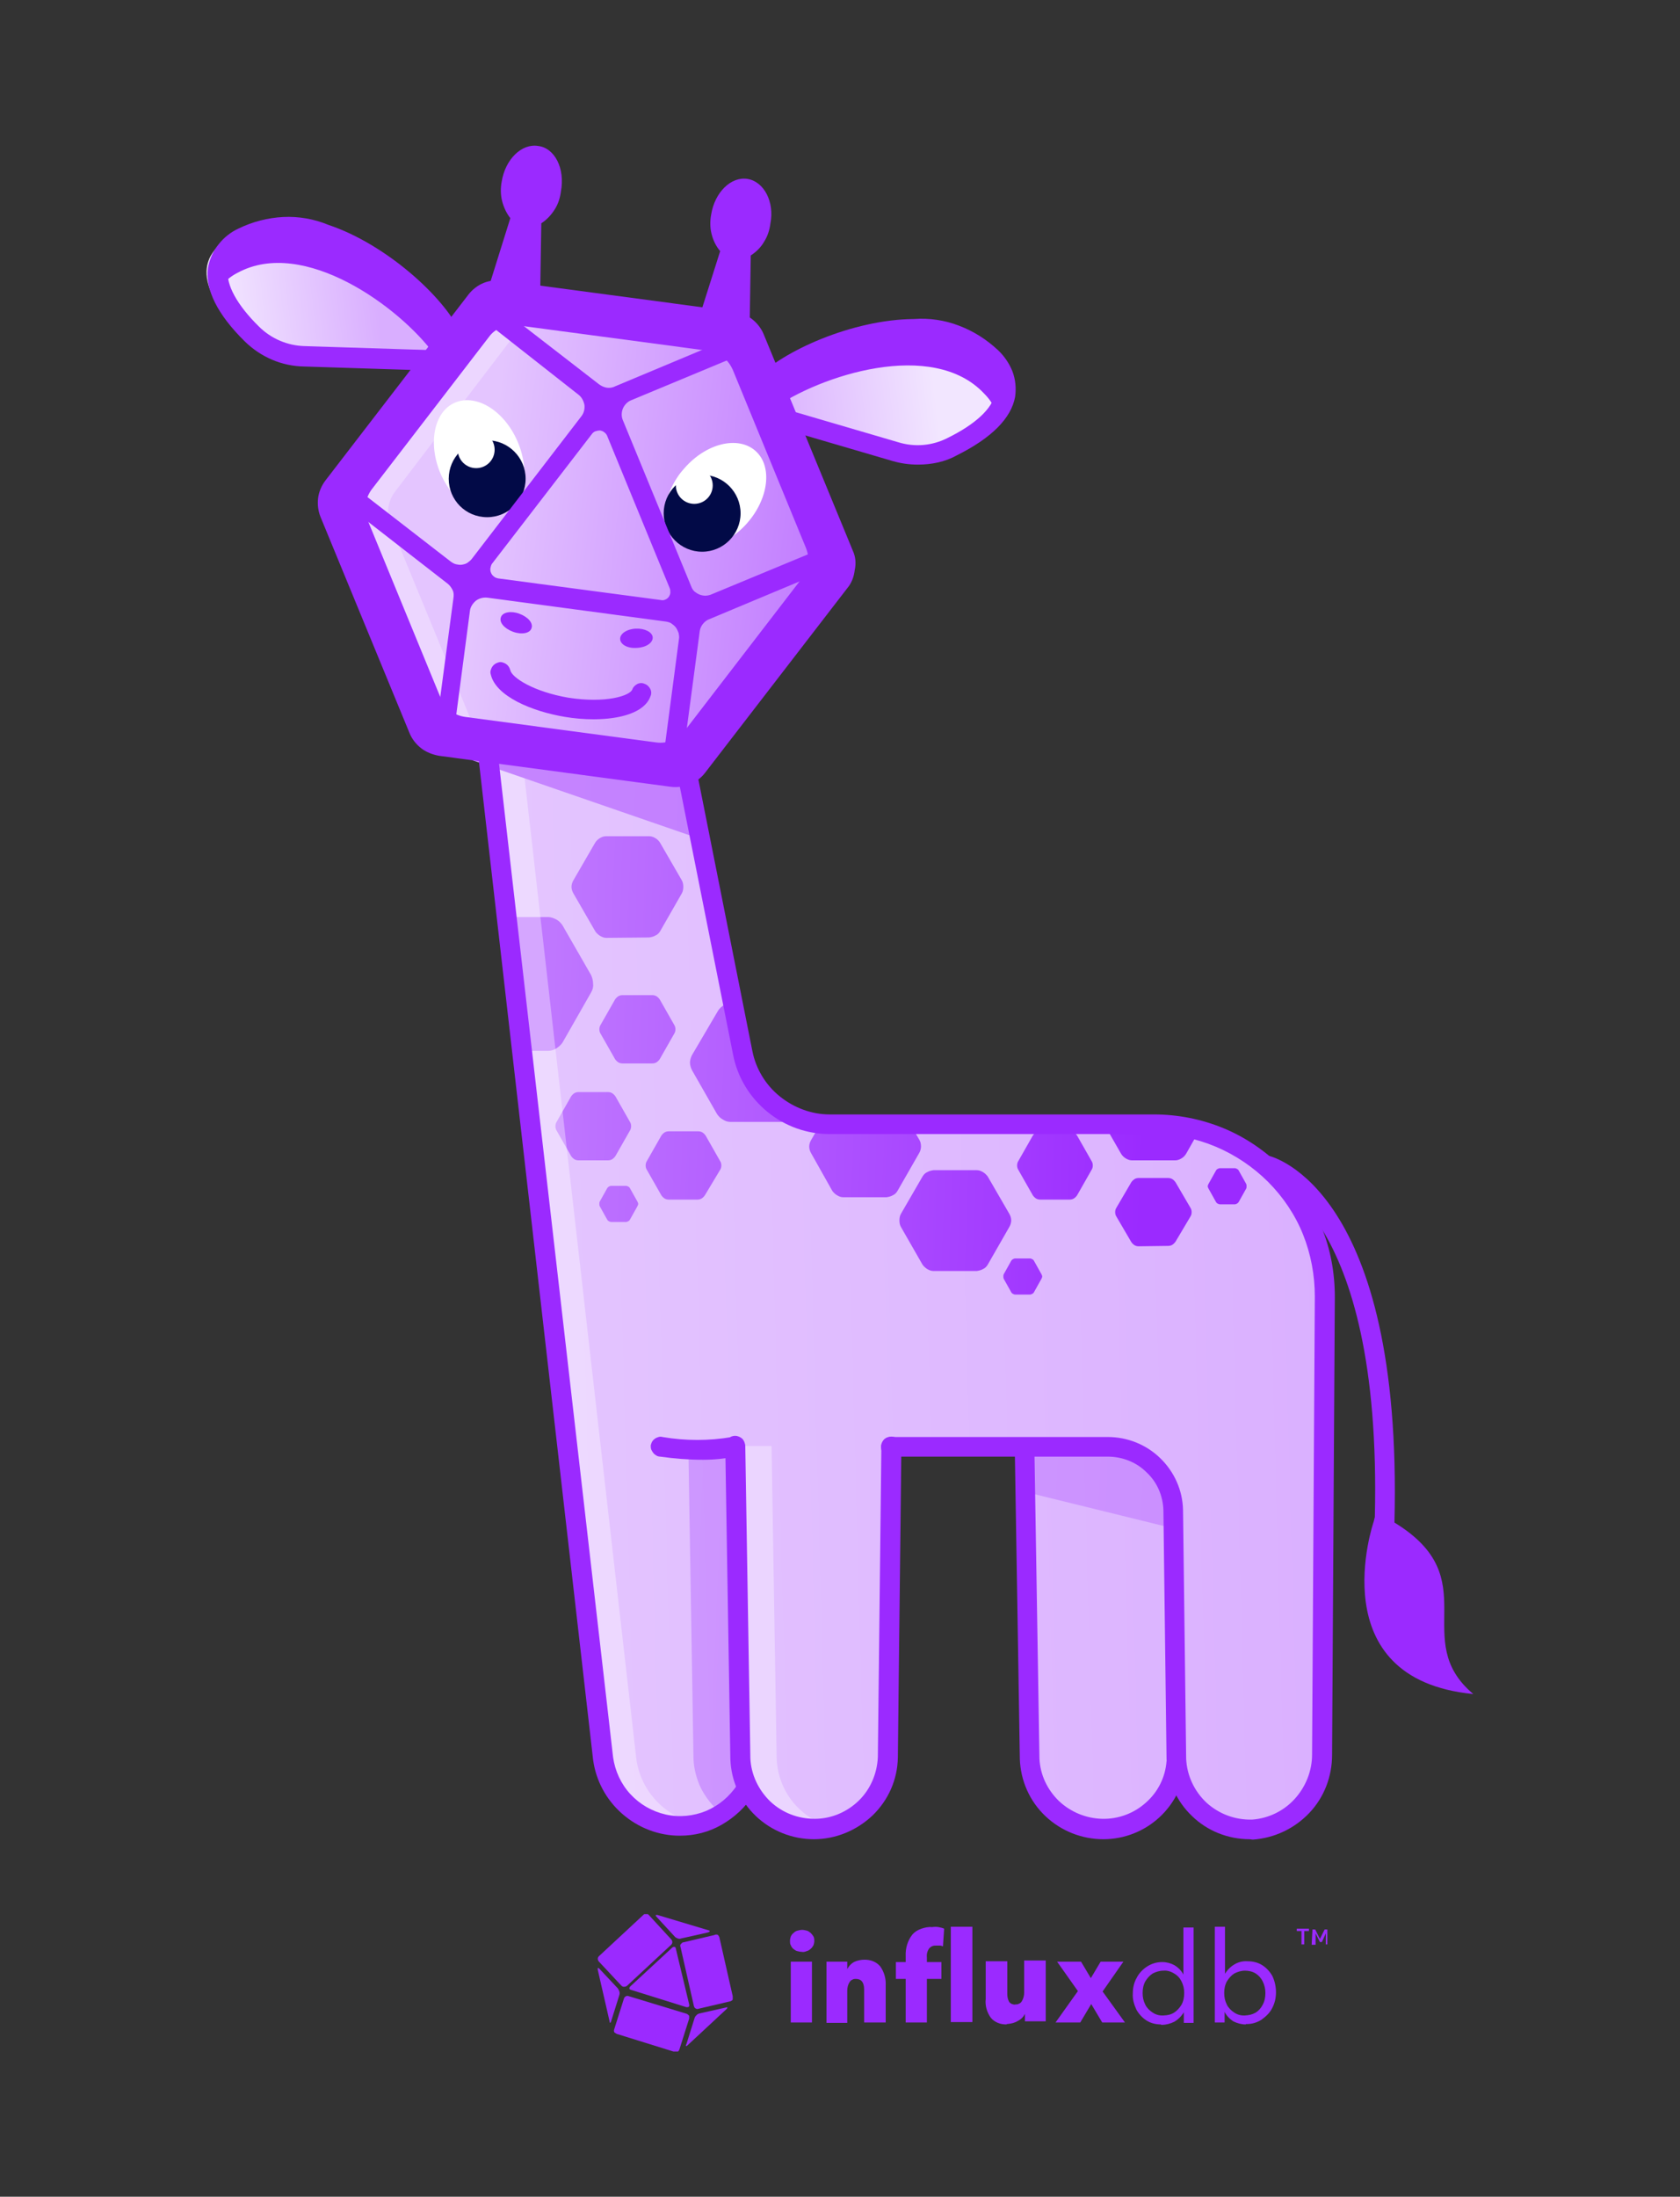 <?xml version="1.0" encoding="utf-8"?>
<!-- Generator: Adobe Illustrator 26.3.1, SVG Export Plug-In . SVG Version: 6.00 Build 0)  -->
<svg version="1.1" id="Layer_1" xmlns="http://www.w3.org/2000/svg" xmlns:xlink="http://www.w3.org/1999/xlink" x="0px" y="0px"
	 viewBox="0 0 428.3 559.8" style="enable-background:new 0 0 428.3 559.8;" xml:space="preserve">
<rect x="0" y="0" width="428.3" height="559.8" fill="#333333" stroke="none"/>
<style type="text/css">
	.st0{clip-path:url(#SVGID_00000051364273395643954160000008276419803396002444_);}
	.st1{fill:url(#SVGID_00000160892989016171056900000010176203703412885394_);}
	.st2{fill:url(#SVGID_00000054224732376340343880000008661560362966219929_);}
	.st3{opacity:0.3;fill:#6B0A5C;enable-background:new    ;}
	.st4{opacity:0.5;fill:#6B0A5C;enable-background:new    ;}
	.st5{fill:#6B0A5C;}
	.st6{opacity:0.35;fill:#FFFFFF;enable-background:new    ;}
	.st7{fill:#D30971;}
	.st8{fill:url(#SVGID_00000067928484429583036440000014458734091999489207_);}
	.st9{opacity:0.3;fill:#FFFFFF;enable-background:new    ;}
	.st10{fill:#F0A9CD;}
	.st11{fill:#FFFFFF;}
	.st12{fill:#020A47;}
	.st13{fill:url(#SVGID_00000067213768803814474910000009159274224951564442_);}
	.st14{fill:url(#SVGID_00000174600704748582722080000015024169608024056464_);}
	.st15{fill-rule:evenodd;clip-rule:evenodd;fill:#D30971;}
	.st16{clip-path:url(#SVGID_00000042732204803765017750000009345760621389549484_);}
	.st17{fill-rule:evenodd;clip-rule:evenodd;fill:#020A47;}
	.st18{fill:#4E547E;}
	.st19{fill:url(#SVGID_00000148650362293743837420000010739481159535408817_);}
	.st20{fill:url(#SVGID_00000130608802219461171180000014661387880658783926_);}
	.st21{fill:#B1B3C6;}
	.st22{opacity:0.25;fill:#020A47;enable-background:new    ;}
	.st23{opacity:0.18;fill:#020A47;enable-background:new    ;}
	.st24{fill:url(#SVGID_00000091713411307587622680000001888312147980784546_);}
	.st25{opacity:0.22;fill:#FFFFFF;enable-background:new    ;}
	.st26{fill:url(#SVGID_00000140717411260655034810000018366102122751434644_);}
	.st27{fill:#EEEEF3;}
	.st28{opacity:0.5;fill:#020A47;enable-background:new    ;}
	.st29{fill:#373D6E;}
	.st30{clip-path:url(#SVGID_00000153698463973180641160000001929683363999236246_);}
	.st31{fill:url(#SVGID_00000068643448345141300100000016669060632242243461_);}
	.st32{opacity:0.58;fill:#FFFFFF;enable-background:new    ;}
	.st33{fill:#5EE4E4;}
	.st34{fill:url(#SVGID_00000163058876634533110130000000633658521542678435_);}
	.st35{opacity:0.8;fill:#5EE4E4;enable-background:new    ;}
	.st36{fill:#098A87;}
	.st37{fill:url(#SVGID_00000175320397903557697950000011766678421442307214_);}
	.st38{fill:url(#SVGID_00000084532053210165494530000014410865557082064553_);}
	.st39{fill:url(#SVGID_00000071557583168361774920000014709709673180090538_);}
	.st40{fill:url(#SVGID_00000147202156117770829600000011686433584472041905_);}
	.st41{fill:#2CA4A4;}
	.st42{fill-rule:evenodd;clip-rule:evenodd;fill:#5EE4E4;}
	.st43{clip-path:url(#SVGID_00000041283327994313652200000009931084324097606326_);}
	.st44{fill-rule:evenodd;clip-rule:evenodd;fill:#9B2AFF;}
	.st45{fill:url(#SVGID_00000031928396438802339690000006563422806470426754_);}
	.st46{opacity:0.7;fill:url(#SVGID_00000125574913051295720860000001134535875484444601_);enable-background:new    ;}
	.st47{opacity:0.7;fill:url(#SVGID_00000012455626715727360910000005761822045476263565_);enable-background:new    ;}
	.st48{fill:url(#SVGID_00000109016266339584282790000010979950467115833228_);}
	.st49{fill:url(#SVGID_00000116218715915887767880000002143942840257035394_);}
	.st50{fill:url(#SVGID_00000083088672767757182020000013431590296701572027_);}
	.st51{fill:url(#SVGID_00000165944934576847693180000012949623354857101979_);}
	.st52{fill:url(#SVGID_00000103254619131827657850000004021257943823876246_);}
	.st53{fill:url(#SVGID_00000119097631136451129580000001631586784183327662_);}
	.st54{fill:url(#SVGID_00000088810988026608092560000009221266485683660173_);}
	.st55{fill:url(#SVGID_00000067930191075382073990000000624493527045705659_);}
	.st56{fill:url(#SVGID_00000165933529568802940790000003132179845001716122_);}
	.st57{fill:url(#SVGID_00000091008013272108512110000003829455200200993967_);}
	.st58{fill:url(#SVGID_00000170990497712757364130000013247651884815099269_);}
	.st59{fill:url(#SVGID_00000027568975965559850990000006030452203202070425_);}
	.st60{fill:url(#SVGID_00000168839398463477418930000006371056098672571281_);}
	.st61{fill:url(#SVGID_00000076573078797280326370000001269024149676985232_);}
	.st62{fill:url(#SVGID_00000039856127739040145290000018242579509665340056_);}
	.st63{fill:#9B2AFF;}
	.st64{fill:url(#SVGID_00000171698097871058954110000008044705324205758140_);}
	.st65{fill:url(#SVGID_00000057864238076849788840000005820134956363641519_);}
	.st66{fill:url(#SVGID_00000057830894173491823480000013031504593603379639_);}
</style>
<g>
	<defs>
		<rect id="SVGID_00000028284290527023003680000002075389363434954907_" x="52.7" y="37" width="322.9" height="485.8"/>
	</defs>
	<clipPath id="SVGID_00000137830738957681549560000016164034199670575526_">
		<use xlink:href="#SVGID_00000028284290527023003680000002075389363434954907_"  style="overflow:visible;"/>
	</clipPath>
	<g style="clip-path:url(#SVGID_00000137830738957681549560000016164034199670575526_);">
		<path class="st44" d="M204.4,497.4c-0.4,0-0.8-0.1-1.2-0.2c-0.4-0.1-0.7-0.4-1-0.6c-0.3-0.3-0.5-0.6-0.6-0.9
			c-0.2-0.3-0.2-0.7-0.2-1.1c0-0.4,0.1-0.8,0.2-1.1c0.2-0.4,0.4-0.7,0.7-0.9c0.3-0.3,0.6-0.5,1-0.6c0.4-0.1,0.8-0.2,1.2-0.2
			c0.4,0,0.8,0.1,1.2,0.2c0.4,0.1,0.7,0.4,1,0.6c0.3,0.3,0.5,0.6,0.7,0.9c0.2,0.4,0.2,0.8,0.2,1.1c0,0.4-0.1,0.8-0.2,1.1
			c-0.2,0.3-0.4,0.7-0.7,0.9c-0.3,0.3-0.6,0.5-1,0.6C205.2,497.4,204.8,497.5,204.4,497.4L204.4,497.4z M201.6,515.4v-15.5h5.4v15.5
			H201.6z M210.7,515.4v-15.5h5.3v1.9c0.4-0.8,1-1.4,1.7-1.8c0.8-0.4,1.8-0.6,2.7-0.6c0.7,0,1.5,0.1,2.2,0.4
			c0.7,0.3,1.3,0.7,1.8,1.3c1,1.4,1.5,3.1,1.4,4.9v9.4h-5.5V507c0-1.8-0.7-2.7-2.1-2.7c-0.3,0-0.6,0-0.9,0.2
			c-0.3,0.1-0.5,0.3-0.7,0.6c-0.4,0.6-0.6,1.4-0.6,2.2v8.2H210.7z M230.9,515.4v-11.1h-2.5v-4.3h2.5v-1.5c-0.1-2,0.5-4,1.7-5.5
			c0.6-0.7,1.4-1.2,2.3-1.5c0.9-0.3,1.8-0.5,2.7-0.4c0.6-0.1,1.2-0.1,1.7,0c0.5,0.1,1,0.2,1.4,0.4l-0.3,4.5
			c-0.3-0.1-0.5-0.2-0.8-0.2h-0.8c-0.4,0-0.7,0-1,0.1c-0.3,0.1-0.6,0.3-0.9,0.6c-0.5,0.7-0.7,1.5-0.6,2.4v1.1h3.7v4.3h-3.7v11.1
			L230.9,515.4z M242.4,515.4V491h5.5v24.3H242.4z M256.6,515.9c-0.7,0-1.5-0.1-2.2-0.4c-0.7-0.3-1.3-0.7-1.8-1.3
			c-1-1.4-1.5-3.1-1.3-4.8v-9.6h5.5v8.3c0,0.7,0.1,1.4,0.5,2.1c0.2,0.2,0.4,0.4,0.7,0.5c0.3,0.1,0.6,0.2,0.9,0.1
			c0.3,0,0.6,0,0.9-0.2c0.3-0.1,0.5-0.3,0.7-0.6c0.4-0.7,0.6-1.4,0.6-2.2v-8.2h5.5v15.5h-5.3v-1.9c-0.4,0.8-1,1.4-1.8,1.8
			c-0.8,0.5-1.7,0.7-2.7,0.8H256.6z M269.1,515.4l5.7-8l-5.3-7.5h6.1l2.5,4.2l2.5-4.2h5.8l-5.3,7.6l5.7,7.9h-5.8l-2.8-4.7l-2.8,4.7
			H269.1z M296,515.9c-1.3,0-2.6-0.3-3.7-1c-1.1-0.7-2-1.7-2.6-2.8c-0.6-1.3-1-2.7-0.9-4.1c0-1.4,0.3-2.8,1-4
			c0.6-1.2,1.6-2.2,2.7-2.9c1.1-0.7,2.4-1.1,3.8-1.1c1.1,0,2.2,0.3,3.1,0.8c1,0.6,1.8,1.4,2.3,2.4v-12h2.6v24.3h-2.5v-2.7
			c-0.6,1-1.4,1.8-2.4,2.4c-1,0.5-2.1,0.8-3.2,0.8H296z M296.6,513.6c1,0,1.9-0.2,2.7-0.7c0.8-0.5,1.4-1.2,1.9-2
			c0.5-0.9,0.7-1.9,0.7-3s-0.2-2-0.7-3c-0.4-0.8-1-1.5-1.9-2c-0.8-0.5-1.8-0.8-2.7-0.7c-1,0-1.9,0.3-2.7,0.7c-0.8,0.5-1.4,1.2-1.9,2
			c-0.5,0.9-0.7,1.9-0.7,3s0.2,2,0.7,3c0.4,0.8,1.1,1.5,1.9,2c0.9,0.6,1.9,0.8,3,0.7H296.6z M317.6,515.9c-1.1,0-2.2-0.3-3.2-0.8
			c-0.9-0.6-1.7-1.4-2.2-2.4v2.7h-2.5V491h2.6v12c0.6-1,1.4-1.8,2.4-2.4c1-0.6,2.2-0.9,3.4-0.8c1.3,0,2.6,0.3,3.7,1
			c1.1,0.7,2,1.7,2.6,2.8c0.6,1.3,0.9,2.7,0.9,4.1c0,1.4-0.3,2.8-1,4.1c-0.6,1.2-1.6,2.1-2.7,2.9c-1.1,0.7-2.4,1.1-3.7,1.1H317.6z
			 M317.3,513.6c1,0,1.9-0.2,2.8-0.7c0.8-0.5,1.4-1.2,1.8-2c0.5-0.9,0.7-1.9,0.7-3c0-1-0.2-2-0.7-3c-0.4-0.8-1-1.5-1.8-2
			c-0.8-0.5-1.8-0.7-2.7-0.7c-1,0-1.9,0.3-2.7,0.7c-0.8,0.5-1.4,1.2-1.9,2c-0.5,0.9-0.7,1.9-0.7,3s0.2,2,0.7,3
			c0.4,0.8,1.1,1.5,1.9,2c0.9,0.6,1.9,0.8,3,0.7H317.3z"/>
		<path class="st44" d="M178.1,511.9l8.1-1.9l0.4-0.2c0.1-0.1,0.2-0.2,0.2-0.3c0-0.1,0-0.2,0-0.4c0-0.1,0-0.2,0-0.4l-3.4-15
			c-0.1-0.2-0.2-0.5-0.4-0.6c-0.1-0.1-0.2-0.1-0.4-0.1s-0.3,0-0.4,0.1l-8.1,1.9c-0.1,0-0.2,0.1-0.3,0.2c-0.1,0.1-0.2,0.2-0.3,0.3
			c-0.1,0.2-0.1,0.5,0,0.7l3.4,15c0.1,0.3,0.2,0.5,0.4,0.6C177.6,512,177.8,512,178.1,511.9L178.1,511.9z"/>
		<path class="st44" d="M175.3,521.2l9.9-9.2c0.4-0.4,0.3-0.6-0.2-0.4l-6.7,1.5c-0.3,0.1-0.5,0.2-0.7,0.4c-0.2,0.2-0.4,0.4-0.5,0.7
			l-2.1,6.7C174.7,521.4,174.9,521.6,175.3,521.2z"/>
		<path class="st44" d="M157.2,518.3l14.8,4.6c0.2,0.1,0.5,0.1,0.7,0c0.2-0.1,0.4-0.3,0.5-0.6l2.5-7.9c0-0.1,0-0.3,0-0.4
			c0-0.1,0-0.2,0-0.3c-0.1-0.1-0.2-0.2-0.3-0.3l-0.3-0.2l-14.8-4.5c-0.2-0.1-0.5-0.1-0.7,0c-0.1,0.1-0.2,0.1-0.3,0.2
			c-0.1,0.1-0.1,0.2-0.2,0.3l-2.5,7.9c-0.1,0.2-0.1,0.5,0,0.8C156.8,518,157,518.2,157.2,518.3L157.2,518.3z"/>
		<path class="st44" d="M152.4,502l3,13.1c0,0.5,0.3,0.5,0.4,0l2.1-6.7c0.1-0.3,0.1-0.6,0-0.9c-0.1-0.3-0.2-0.5-0.4-0.8l-4.7-5
			C152.5,501.4,152.3,501.4,152.4,502z"/>
		<path class="st44" d="M164,488l-11.3,10.5c-0.2,0.2-0.3,0.4-0.3,0.7c0,0.2,0.1,0.5,0.3,0.7l5.7,6.1c0.1,0.1,0.2,0.2,0.3,0.2
			c0.1,0.1,0.2,0.1,0.4,0.1c0.3,0,0.5-0.1,0.7-0.2l11.3-10.5c0.2-0.2,0.3-0.4,0.3-0.7c0-0.2-0.1-0.5-0.3-0.7l-5.7-6.2
			c-0.1-0.1-0.2-0.2-0.3-0.2c-0.1,0-0.2,0-0.4,0h-0.4C164.2,487.8,164.1,487.9,164,488z"/>
		<path class="st44" d="M175,511.5c0.5,0,0.8,0,0.7-0.7l-3.4-14.2c0-0.5-0.5-0.6-0.9-0.3l-10.7,9.9c-0.4,0.4-0.3,0.8,0.2,0.9
			L175,511.5z"/>
		<path class="st44" d="M180.6,491.9l-13-3.9c-0.5,0-0.6,0-0.2,0.5l4.7,5.1c0.2,0.2,0.5,0.3,0.7,0.4c0.3,0.1,0.6,0.1,0.8,0l6.7-1.5
			C181.1,492.3,181.1,492,180.6,491.9z"/>
		<path class="st44" d="M331.8,495.5v-3.4h-1.2v-0.6h3.1v0.6h-1.2v3.4H331.8z M334.4,495.5l0.2-3.8h0.7l1.2,2.4l1.2-2.4h0.7v3.8H338
			v-2.8l-1,2.2h-0.5l-1.1-2.2v2.9H334.4z"/>
		
			<linearGradient id="SVGID_00000108289637576570894910000006097749261161470337_" gradientUnits="userSpaceOnUse" x1="134.112" y1="472.487" x2="357.868" y2="478.576" gradientTransform="matrix(1 0 0 -1 0 802)">
			<stop  offset="0" style="stop-color:#E4C5FF"/>
			<stop  offset="1" style="stop-color:#D9AEFF"/>
		</linearGradient>
		<path style="fill:url(#SVGID_00000108289637576570894910000006097749261161470337_);" d="M175.1,190.5l13.5,72
			c1.4,6.8,5,12.9,10.4,17.3c5.3,4.4,12.1,6.8,19,6.8h76.7c5.7,0,11.4,1.2,16.7,3.4c5.3,2.2,10.1,5.5,14.1,9.5
			c4,4.1,7.2,8.9,9.4,14.2c2.2,5.3,3.2,11,3.2,16.8l-0.7,116.7c0,4.8-1.8,9.5-5.1,13.1c-3.3,3.5-7.8,5.7-12.7,6
			c-2.5,0.1-4.9-0.3-7.2-1.1c-2.3-0.9-4.4-2.1-6.3-3.8c-1.8-1.7-3.3-3.7-4.3-5.9c-1-2.2-1.6-4.7-1.7-7.1l-0.9-0.4
			c0,5-1.9,9.8-5.4,13.3c-3.5,3.5-8.2,5.6-13.2,5.6c-5,0.1-9.8-1.9-13.3-5.4c-3.5-3.5-5.6-8.2-5.6-13.2c0,0-1.2-76.6-1.3-79.6h-33.1
			l-0.9,79.2c-0.1,4.2-1.6,8.3-4.3,11.6c-2.7,3.3-6.4,5.5-10.6,6.4c-4.2,0.9-8.5,0.3-12.3-1.6c-3.8-1.9-6.8-5-8.6-8.9
			c-2.1,3.6-5.2,6.4-9,8.2c-3.8,1.7-8,2.2-12,1.4c-4.1-0.8-7.8-2.9-10.6-5.9c-2.8-3-4.6-6.9-5.2-11l-29.6-260L175.1,190.5z"/>
		<path class="st6" d="M196.7,368.5l1.3,79.7c0.2,4.1,1.6,7.9,4.2,11.1c2.6,3.1,6.1,5.4,10,6.4c-1.5,0.4-3,0.5-4.6,0.5
			c-4.8,0-9.5-1.9-13-5.2c-3.5-3.4-5.6-7.9-5.7-12.8l-1.3-79.7H196.7z"/>
		
			<linearGradient id="SVGID_00000006665692222867093790000009397891445042680458_" gradientUnits="userSpaceOnUse" x1="-50.955" y1="437.198" x2="369.945" y2="420.108" gradientTransform="matrix(1 0 0 -1 0 802)">
			<stop  offset="0" style="stop-color:#D9AEFF"/>
			<stop  offset="1" style="stop-color:#BF77FF"/>
		</linearGradient>
		<path style="opacity:0.7;fill:url(#SVGID_00000006665692222867093790000009397891445042680458_);enable-background:new    ;" d="
			M260.6,380l38.6,9.5v-1.2c0-2.8-0.6-5.6-1.8-8.2c-1.1-2.6-2.8-4.9-4.8-6.8c-2-1.9-4.5-3.4-7.1-4.4c-2.6-1-5.5-1.4-8.3-1.3l-16,0.8
			L260.6,380z"/>
		
			<linearGradient id="SVGID_00000106850377555963658060000016424196291190925227_" gradientUnits="userSpaceOnUse" x1="33.857" y1="392.412" x2="222.624" y2="384.742" gradientTransform="matrix(1 0 0 -1 0 802)">
			<stop  offset="0" style="stop-color:#D9AEFF"/>
			<stop  offset="1" style="stop-color:#BF77FF"/>
		</linearGradient>
		<path style="opacity:0.7;fill:url(#SVGID_00000106850377555963658060000016424196291190925227_);enable-background:new    ;" d="
			M175.5,369.4l1.3,78.8c0.1,2.6,0.8,5.2,1.9,7.5c1.2,2.3,2.8,4.4,4.8,6.1l6-4.9l-1.4-67.3l-0.6-19.4l-3.9-0.7L175.5,369.4z"/>
		
			<linearGradient id="SVGID_00000051356120955642791070000017171969023335679416_" gradientUnits="userSpaceOnUse" x1="290.887" y1="489.238" x2="138.622" y2="494.654" gradientTransform="matrix(1 0 0 -1 0 802)">
			<stop  offset="0" style="stop-color:#9B2AFF"/>
			<stop  offset="1" style="stop-color:#BF77FF"/>
		</linearGradient>
		<path style="fill:url(#SVGID_00000051356120955642791070000017171969023335679416_);" d="M238,323.9c-0.6,0-1.1-0.2-1.6-0.5
			c-0.5-0.3-0.9-0.7-1.2-1.1l-5.5-9.6c-0.3-0.5-0.4-1.1-0.4-1.7c0-0.6,0.1-1.2,0.4-1.7l5.5-9.5c0.3-0.5,0.7-0.9,1.2-1.1
			c0.5-0.3,1-0.4,1.6-0.5h11c0.6,0,1.1,0.2,1.6,0.5c0.5,0.3,0.9,0.7,1.2,1.1l5.5,9.5c0.3,0.5,0.5,1.1,0.5,1.7c0,0.6-0.2,1.2-0.5,1.7
			l-5.5,9.6c-0.3,0.5-0.7,0.9-1.2,1.1c-0.5,0.3-1,0.4-1.6,0.5H238z"/>
		
			<linearGradient id="SVGID_00000025416667024522336660000000002031918475624068_" gradientUnits="userSpaceOnUse" x1="293.811" y1="571.145" x2="141.512" y2="576.562" gradientTransform="matrix(1 0 0 -1 0 802)">
			<stop  offset="0" style="stop-color:#9B2AFF"/>
			<stop  offset="1" style="stop-color:#BF77FF"/>
		</linearGradient>
		<path style="fill:url(#SVGID_00000025416667024522336660000000002031918475624068_);" d="M154.6,239c-0.6,0-1.1-0.2-1.6-0.5
			c-0.5-0.3-0.9-0.7-1.2-1.1l-5.6-9.7c-0.3-0.5-0.5-1.1-0.5-1.7c0-0.6,0.2-1.2,0.5-1.7l5.5-9.5c0.3-0.5,0.7-0.9,1.2-1.2
			c0.5-0.3,1-0.5,1.6-0.5h11c0.6,0,1.1,0.2,1.6,0.5c0.5,0.3,0.9,0.7,1.2,1.2l5.5,9.5c0.3,0.5,0.4,1.1,0.4,1.7s-0.1,1.2-0.4,1.7
			l-5.5,9.6c-0.3,0.5-0.7,0.9-1.2,1.1c-0.5,0.3-1,0.4-1.6,0.5L154.6,239z"/>
		
			<linearGradient id="SVGID_00000017489140720342349190000006062376670086400910_" gradientUnits="userSpaceOnUse" x1="292.904" y1="545.717" x2="140.605" y2="551.133" gradientTransform="matrix(1 0 0 -1 0 802)">
			<stop  offset="0" style="stop-color:#9B2AFF"/>
			<stop  offset="1" style="stop-color:#BF77FF"/>
		</linearGradient>
		<path style="fill:url(#SVGID_00000017489140720342349190000006062376670086400910_);" d="M150.7,252.9l-7.3,12.8
			c-0.4,0.6-1,1.1-1.6,1.5c-0.7,0.4-1.4,0.6-2.1,0.6h-5.2l-4.5-34.1h9.7c0.8,0,1.5,0.3,2.1,0.6s1.2,0.9,1.6,1.5l7.3,12.7
			c0.3,0.7,0.5,1.4,0.5,2.2C151.3,251.5,151.1,252.2,150.7,252.9L150.7,252.9z"/>
		
			<linearGradient id="SVGID_00000005966909905819949110000000251687332423546244_" gradientUnits="userSpaceOnUse" x1="292.265" y1="527.59" x2="139.966" y2="533.006" gradientTransform="matrix(1 0 0 -1 0 802)">
			<stop  offset="0" style="stop-color:#9B2AFF"/>
			<stop  offset="1" style="stop-color:#BF77FF"/>
		</linearGradient>
		<path style="fill:url(#SVGID_00000005966909905819949110000000251687332423546244_);" d="M203.4,282.8l-0.6,1.1
			c-0.4,0.6-0.9,1-1.5,1.4c-0.6,0.3-1.2,0.5-1.9,0.6h-13.2c-0.7,0-1.3-0.2-1.9-0.6c-0.6-0.3-1.1-0.8-1.5-1.4l-6.4-11.2
			c-0.3-0.6-0.5-1.3-0.5-1.9s0.2-1.3,0.5-1.9l6.7-11.4c0.4-0.6,0.9-1,1.5-1.4c0.6-0.3,1.2-0.5,1.9-0.6h0.7l1.4,7
			c0.8,4.2,2.6,8.3,5.1,11.8C196.3,277.8,199.6,280.7,203.4,282.8L203.4,282.8z"/>
		
			<linearGradient id="SVGID_00000050622032851762023670000003067288112206798728_" gradientUnits="userSpaceOnUse" x1="291.659" y1="510.917" x2="139.394" y2="516.3" gradientTransform="matrix(1 0 0 -1 0 802)">
			<stop  offset="0" style="stop-color:#9B2AFF"/>
			<stop  offset="1" style="stop-color:#BF77FF"/>
		</linearGradient>
		<path style="fill:url(#SVGID_00000050622032851762023670000003067288112206798728_);" d="M305.8,288l-3.4,6
			c-0.3,0.5-0.7,0.9-1.2,1.2c-0.5,0.3-1,0.5-1.6,0.5h-11c-0.6,0-1.1-0.2-1.6-0.5c-0.5-0.3-0.9-0.7-1.2-1.2l-4.3-7.5h13
			C298.3,286.5,302.1,287,305.8,288L305.8,288z"/>
		
			<linearGradient id="SVGID_00000160167649788335497000000009298297453736834494_" gradientUnits="userSpaceOnUse" x1="291.425" y1="504.006" x2="139.126" y2="509.389" gradientTransform="matrix(1 0 0 -1 0 802)">
			<stop  offset="0" style="stop-color:#9B2AFF"/>
			<stop  offset="1" style="stop-color:#BF77FF"/>
		</linearGradient>
		<path style="fill:url(#SVGID_00000160167649788335497000000009298297453736834494_);" d="M234.3,293.9l-5.5,9.6
			c-0.3,0.5-0.7,0.9-1.2,1.1c-0.5,0.3-1,0.4-1.6,0.5h-11c-0.6,0-1.1-0.2-1.6-0.5c-0.5-0.3-0.9-0.7-1.2-1.1l-5.4-9.6
			c-0.3-0.5-0.5-1.1-0.5-1.7c0-0.6,0.2-1.2,0.5-1.7l3-5.2c2.6,0.7,5.3,1.1,8,1.1H232l2.4,4.1c0.3,0.5,0.4,1.1,0.4,1.7
			C234.8,292.8,234.6,293.4,234.3,293.9z"/>
		
			<linearGradient id="SVGID_00000047023167661789948210000001519536713869731518_" gradientUnits="userSpaceOnUse" x1="291.424" y1="504.224" x2="139.125" y2="509.607" gradientTransform="matrix(1 0 0 -1 0 802)">
			<stop  offset="0" style="stop-color:#9B2AFF"/>
			<stop  offset="1" style="stop-color:#BF77FF"/>
		</linearGradient>
		<path style="fill:url(#SVGID_00000047023167661789948210000001519536713869731518_);" d="M265.2,305.7c-0.4,0-0.8-0.1-1.1-0.3
			c-0.3-0.2-0.6-0.5-0.8-0.8l-3.7-6.5c-0.2-0.3-0.3-0.7-0.3-1.1s0.1-0.8,0.3-1.1l3.7-6.5c0.2-0.3,0.5-0.6,0.8-0.8
			c0.3-0.2,0.7-0.3,1.1-0.3h7.5c0.4,0,0.8,0.1,1.1,0.3c0.3,0.2,0.6,0.5,0.8,0.8l3.7,6.5c0.2,0.3,0.3,0.7,0.3,1.1s-0.1,0.8-0.3,1.1
			l-3.7,6.5c-0.2,0.3-0.5,0.6-0.8,0.8c-0.3,0.2-0.7,0.3-1.1,0.3H265.2z"/>
		
			<linearGradient id="SVGID_00000060022442321405395460000016973533834120313741_" gradientUnits="userSpaceOnUse" x1="291.626" y1="510.098" x2="139.361" y2="515.481" gradientTransform="matrix(1 0 0 -1 0 802)">
			<stop  offset="0" style="stop-color:#9B2AFF"/>
			<stop  offset="1" style="stop-color:#BF77FF"/>
		</linearGradient>
		<path style="fill:url(#SVGID_00000060022442321405395460000016973533834120313741_);" d="M147.5,295.7c-0.4,0-0.8-0.1-1.1-0.3
			c-0.3-0.2-0.6-0.5-0.8-0.8l-3.7-6.5c-0.2-0.3-0.3-0.7-0.3-1.1c0-0.4,0.1-0.8,0.3-1.1l3.7-6.5c0.2-0.3,0.5-0.6,0.8-0.8
			c0.3-0.2,0.7-0.3,1.1-0.3h7.5c0.4,0,0.8,0.1,1.1,0.3c0.3,0.2,0.6,0.5,0.8,0.8l3.7,6.5c0.2,0.3,0.3,0.7,0.3,1.1
			c0,0.4-0.1,0.8-0.3,1.1l-3.7,6.5c-0.2,0.3-0.5,0.6-0.8,0.8c-0.3,0.2-0.7,0.3-1.1,0.3H147.5z"/>
		
			<linearGradient id="SVGID_00000131366133540485396540000012701897848418158728_" gradientUnits="userSpaceOnUse" x1="292.534" y1="535.131" x2="140.234" y2="540.548" gradientTransform="matrix(1 0 0 -1 0 802)">
			<stop  offset="0" style="stop-color:#9B2AFF"/>
			<stop  offset="1" style="stop-color:#BF77FF"/>
		</linearGradient>
		<path style="fill:url(#SVGID_00000131366133540485396540000012701897848418158728_);" d="M158.7,271c-0.4,0-0.8-0.1-1.1-0.3
			c-0.3-0.2-0.6-0.5-0.8-0.8l-3.7-6.5c-0.2-0.3-0.3-0.7-0.3-1.1s0.1-0.8,0.3-1.1l3.7-6.5c0.2-0.3,0.5-0.6,0.8-0.8
			c0.3-0.2,0.7-0.3,1.1-0.3h7.6c0.4,0,0.8,0.1,1.1,0.3c0.3,0.2,0.6,0.5,0.8,0.8l3.7,6.5c0.2,0.3,0.3,0.7,0.3,1.1s-0.1,0.8-0.3,1.1
			l-3.7,6.5c-0.2,0.3-0.5,0.6-0.8,0.8c-0.3,0.2-0.7,0.3-1.1,0.3H158.7z"/>
		
			<linearGradient id="SVGID_00000008149456086015400260000008571651671485540772_" gradientUnits="userSpaceOnUse" x1="291.323" y1="500.856" x2="139.024" y2="506.272" gradientTransform="matrix(1 0 0 -1 0 802)">
			<stop  offset="0" style="stop-color:#9B2AFF"/>
			<stop  offset="1" style="stop-color:#BF77FF"/>
		</linearGradient>
		<path style="fill:url(#SVGID_00000008149456086015400260000008571651671485540772_);" d="M170.5,305.7c-0.4,0-0.8-0.1-1.1-0.3
			c-0.3-0.2-0.6-0.5-0.8-0.8l-3.7-6.5c-0.2-0.3-0.3-0.7-0.3-1.1c0-0.4,0.1-0.8,0.3-1.1l3.7-6.5c0.2-0.3,0.5-0.6,0.8-0.8
			c0.3-0.2,0.7-0.3,1.1-0.3h7.5c0.4,0,0.8,0.1,1.1,0.3c0.3,0.2,0.6,0.5,0.8,0.8l3.7,6.5c0.2,0.3,0.3,0.7,0.3,1.1s-0.1,0.8-0.3,1.1
			l-3.9,6.5c-0.2,0.3-0.5,0.6-0.8,0.8c-0.3,0.2-0.7,0.3-1.1,0.3H170.5z"/>
		
			<linearGradient id="SVGID_00000057842086575812953120000007263554898878476474_" gradientUnits="userSpaceOnUse" x1="291.055" y1="493.182" x2="138.756" y2="498.598" gradientTransform="matrix(1 0 0 -1 0 802)">
			<stop  offset="0" style="stop-color:#9B2AFF"/>
			<stop  offset="1" style="stop-color:#BF77FF"/>
		</linearGradient>
		<path style="fill:url(#SVGID_00000057842086575812953120000007263554898878476474_);" d="M290.3,317.6c-0.4,0-0.8-0.1-1.1-0.3
			c-0.3-0.2-0.6-0.5-0.8-0.8l-3.8-6.5c-0.2-0.3-0.3-0.7-0.3-1.1c0-0.4,0.1-0.8,0.3-1.1l3.8-6.5c0.2-0.3,0.5-0.6,0.8-0.8
			c0.3-0.2,0.7-0.3,1.1-0.3h7.5c0.4,0,0.8,0.1,1.1,0.3c0.3,0.2,0.6,0.5,0.8,0.8l3.8,6.5c0.2,0.3,0.3,0.7,0.3,1.1
			c0,0.4-0.1,0.8-0.3,1.1l-3.8,6.4c-0.2,0.3-0.5,0.6-0.8,0.8c-0.3,0.2-0.7,0.3-1.1,0.3L290.3,317.6z"/>
		
			<linearGradient id="SVGID_00000093888625376522373200000011473069128866684033_" gradientUnits="userSpaceOnUse" x1="291.29" y1="500.385" x2="138.991" y2="505.768" gradientTransform="matrix(1 0 0 -1 0 802)">
			<stop  offset="0" style="stop-color:#9B2AFF"/>
			<stop  offset="1" style="stop-color:#BF77FF"/>
		</linearGradient>
		<path style="fill:url(#SVGID_00000093888625376522373200000011473069128866684033_);" d="M311,306.9c-0.2,0-0.4-0.1-0.6-0.2
			c-0.2-0.1-0.3-0.2-0.4-0.4l-1.9-3.4c-0.1-0.2-0.2-0.4-0.2-0.6s0.1-0.4,0.2-0.6l1.9-3.4c0.1-0.2,0.2-0.3,0.4-0.4
			c0.2-0.1,0.4-0.2,0.6-0.2h3.8c0.2,0,0.4,0.1,0.6,0.2c0.2,0.1,0.3,0.2,0.4,0.4l1.9,3.4c0.1,0.2,0.1,0.4,0.1,0.6s0,0.4-0.1,0.6
			l-1.9,3.4c-0.1,0.2-0.3,0.3-0.4,0.4c-0.2,0.1-0.4,0.2-0.6,0.2H311z"/>
		
			<linearGradient id="SVGID_00000054268226563908139800000011859258005851602306_" gradientUnits="userSpaceOnUse" x1="290.411" y1="475.59" x2="138.112" y2="480.973" gradientTransform="matrix(1 0 0 -1 0 802)">
			<stop  offset="0" style="stop-color:#9B2AFF"/>
			<stop  offset="1" style="stop-color:#BF77FF"/>
		</linearGradient>
		<path style="fill:url(#SVGID_00000054268226563908139800000011859258005851602306_);" d="M258.8,329.9c-0.2,0-0.4-0.1-0.6-0.2
			c-0.2-0.1-0.3-0.2-0.4-0.4l-1.9-3.4c-0.1-0.2-0.1-0.4-0.1-0.6c0-0.2,0-0.4,0.1-0.6l1.9-3.4c0.1-0.2,0.3-0.3,0.4-0.4
			c0.2-0.1,0.4-0.2,0.6-0.2h3.8c0.2,0,0.4,0.1,0.6,0.2c0.2,0.1,0.3,0.2,0.4,0.4l1.9,3.4c0.1,0.2,0.2,0.4,0.2,0.6s-0.1,0.4-0.2,0.6
			l-1.9,3.4c-0.1,0.2-0.2,0.3-0.4,0.4c-0.2,0.1-0.4,0.2-0.6,0.2H258.8z"/>
		
			<linearGradient id="SVGID_00000152947004316025619340000002436715630838043532_" gradientUnits="userSpaceOnUse" x1="290.954" y1="490.437" x2="138.655" y2="495.819" gradientTransform="matrix(1 0 0 -1 0 802)">
			<stop  offset="0" style="stop-color:#9B2AFF"/>
			<stop  offset="1" style="stop-color:#BF77FF"/>
		</linearGradient>
		<path style="fill:url(#SVGID_00000152947004316025619340000002436715630838043532_);" d="M155.8,311.4c-0.2,0-0.4-0.1-0.6-0.2
			c-0.2-0.1-0.3-0.2-0.4-0.4l-1.9-3.4c-0.1-0.2-0.1-0.4-0.1-0.6c0-0.2,0-0.4,0.1-0.6l1.9-3.4c0.1-0.2,0.3-0.3,0.4-0.4
			c0.2-0.1,0.4-0.2,0.6-0.2h3.8c0.2,0,0.4,0.1,0.6,0.2c0.2,0.1,0.3,0.2,0.4,0.4l1.9,3.4c0.1,0.2,0.2,0.4,0.2,0.6
			c0,0.2-0.1,0.4-0.2,0.6l-1.9,3.4c-0.1,0.2-0.2,0.3-0.4,0.4c-0.2,0.1-0.4,0.2-0.6,0.2H155.8z"/>
		<path class="st6" d="M178.4,465c-1.1,0.2-2.2,0.3-3.4,0.3c-4.8,0-9.4-1.8-13.1-4.9c-3.6-3.2-6-7.5-6.6-12.3L126,189.2h6.7
			l29.5,258.8c0.5,4.2,2.4,8.1,5.3,11.1C170.5,462.2,174.3,464.2,178.4,465L178.4,465z"/>
		
			<linearGradient id="SVGID_00000170236098685418122500000003304674516197087393_" gradientUnits="userSpaceOnUse" x1="-332.81" y1="618.176" x2="278.471" y2="593.314" gradientTransform="matrix(1 0 0 -1 0 802)">
			<stop  offset="0" style="stop-color:#D9AEFF"/>
			<stop  offset="1" style="stop-color:#BF77FF"/>
		</linearGradient>
		<path style="fill:url(#SVGID_00000170236098685418122500000003304674516197087393_);" d="M120.3,193.7l55.9,19.3l-3-15.1
			L120.3,193.7z"/>
		<path class="st63" d="M173.3,467.8c-5.4,0-10.6-2-14.7-5.6c-4.1-3.6-6.7-8.5-7.4-13.8L120.6,181c0-0.3,0-0.7,0.1-1
			c0.1-0.3,0.2-0.6,0.4-0.9c0.2-0.3,0.5-0.5,0.8-0.7c0.3-0.2,0.6-0.3,0.9-0.3c0.3,0,0.7,0,1,0.1c0.3,0.1,0.6,0.3,0.9,0.5
			c0.3,0.2,0.5,0.5,0.6,0.8c0.2,0.3,0.3,0.6,0.3,1l30.7,267.3c0.5,3.5,2,6.8,4.4,9.4c2.4,2.6,5.5,4.4,9,5.2
			c3.5,0.8,7.1,0.4,10.3-0.9c3.3-1.4,6-3.7,8-6.7c0.4-0.5,0.9-0.9,1.5-1.1c0.6-0.1,1.3,0,1.8,0.3c0.5,0.4,0.9,0.9,1.1,1.5
			c0.1,0.6,0,1.3-0.3,1.8c-2,3.2-4.8,5.8-8.1,7.7S177.1,467.8,173.3,467.8L173.3,467.8z"/>
		<path class="st63" d="M207.5,468.7c-5.5,0-10.8-2.1-14.8-5.9c-4-3.8-6.3-9-6.5-14.5l-1.3-79.8c0-0.3,0.1-0.7,0.2-1
			c0.1-0.3,0.3-0.6,0.5-0.8c0.2-0.2,0.5-0.4,0.8-0.6c0.3-0.1,0.6-0.2,1-0.2l0,0c0.7,0,1.3,0.3,1.8,0.7c0.5,0.5,0.7,1.1,0.8,1.8
			l1.3,79.7c0.2,4.2,2.1,8.1,5.1,11c3.1,2.9,7.1,4.4,11.3,4.4c4.2,0,8.2-1.7,11.2-4.6c3-2.9,4.7-6.9,4.9-11.1l0.9-79.2
			c0-0.7,0.3-1.3,0.8-1.8c0.5-0.5,1.1-0.7,1.8-0.7l0,0c0.3,0,0.7,0.1,1,0.2c0.3,0.1,0.6,0.3,0.8,0.6c0.2,0.2,0.4,0.5,0.5,0.8
			c0.1,0.3,0.2,0.6,0.2,1l-0.9,79.2c-0.1,5.6-2.4,10.8-6.4,14.7C218.4,466.5,213,468.7,207.5,468.7L207.5,468.7z"/>
		<path class="st63" d="M281.3,468.7c-5.5,0-10.8-2.1-14.8-5.9c-4-3.8-6.3-9-6.5-14.5l-1.3-79.8h5l1.3,79.7c0.2,4.1,2,7.9,5,10.8
			c3,2.8,6.9,4.4,11,4.5c4.1,0.1,8.1-1.4,11.1-4.1c3.1-2.7,5-6.5,5.3-10.6l5,0.4c-0.5,5.3-2.9,10.3-6.8,13.9
			C291.7,466.7,286.6,468.7,281.3,468.7L281.3,468.7z"/>
		<path class="st63" d="M318.6,468.7c-5.5,0-10.8-2.1-14.7-5.9c-4-3.8-6.3-9-6.5-14.5l-0.8-63.4c-0.1-3.7-1.6-7.2-4.3-9.7
			c-2.6-2.6-6.2-4-9.9-4h-55.3c-0.7,0-1.3-0.3-1.8-0.7c-0.5-0.5-0.7-1.1-0.7-1.8c0-0.7,0.3-1.3,0.7-1.8c0.5-0.5,1.1-0.7,1.8-0.7
			h55.3c5,0,9.8,1.9,13.4,5.4c3.6,3.5,5.7,8.2,5.8,13.2l0.8,63.4c0.2,4.3,2.1,8.3,5.2,11.2c3.2,2.9,7.3,4.4,11.6,4.3
			c4.2-0.3,8.1-2.2,10.9-5.3c2.8-3.1,4.4-7.1,4.4-11.3l0.7-116.7c0-5.4-1-10.8-3-15.8c-2-5-5.1-9.6-8.9-13.4
			c-3.8-3.8-8.4-6.9-13.4-9c-5-2.1-10.4-3.2-15.8-3.2h-82.6c-5.8,0-11.4-2-15.9-5.7c-4.5-3.7-7.6-8.8-8.7-14.5l-17.9-90
			c-0.1-0.6,0.1-1.3,0.4-1.8c0.4-0.5,0.9-0.9,1.6-1c0.6-0.1,1.3,0,1.8,0.3c0.5,0.3,0.9,0.9,1.1,1.5l17.9,90c0.9,4.6,3.4,8.7,7,11.6
			c3.6,2.9,8.1,4.6,12.7,4.6h82.7c6.1,0,12.1,1.2,17.7,3.5c5.6,2.3,10.7,5.8,15,10.1c4.3,4.3,7.7,9.4,10,15.1
			c2.3,5.6,3.4,11.7,3.4,17.8l-0.7,116.7c0,5.5-2,10.8-5.8,14.8c-3.8,4-8.9,6.4-14.4,6.8L318.6,468.7z"/>
		<path class="st63" d="M179.2,372c-3.7,0-7.3-0.3-10.9-0.8c-0.3,0-0.7-0.1-1-0.3c-0.3-0.2-0.6-0.4-0.8-0.7
			c-0.2-0.3-0.4-0.6-0.5-0.9c-0.1-0.3-0.1-0.7-0.1-1c0.1-0.3,0.2-0.7,0.4-1c0.2-0.3,0.4-0.5,0.7-0.7c0.3-0.2,0.6-0.3,0.9-0.4
			c0.3-0.1,0.7-0.1,1,0c5.9,1,11.8,1,17.7,0c0.3-0.1,0.6-0.1,1-0.1c0.3,0,0.7,0.1,0.9,0.3s0.6,0.4,0.8,0.6c0.2,0.3,0.4,0.6,0.5,0.9
			c0.2,0.6,0.1,1.3-0.2,1.9c-0.3,0.6-0.8,1-1.5,1.2C185.2,371.7,182.2,372,179.2,372L179.2,372z"/>
		<path class="st63" d="M355.5,388c2.2-84.7-30.8-93.2-32.2-93.5c-0.7-0.1-1.3,0-1.9,0.3c-0.6,0.4-1,0.9-1.1,1.6
			c-0.2,0.6,0,1.3,0.3,1.9c0.3,0.6,0.9,1,1.5,1.1c0.3,0,30.3,8.3,28.4,87.2l-0.3,1.2c0,0-13.8,40.1,25.4,43.9
			C359.1,417.8,379.1,402.4,355.5,388z"/>
		
			<linearGradient id="SVGID_00000103227294508877100040000002691201357423329982_" gradientUnits="userSpaceOnUse" x1="238.359" y1="702.779" x2="194.46" y2="697.579" gradientTransform="matrix(1 0 0 -1 0 802)">
			<stop  offset="0" style="stop-color:#F2E6FF"/>
			<stop  offset="1" style="stop-color:#D9AEFF"/>
		</linearGradient>
		<path style="fill:url(#SVGID_00000103227294508877100040000002691201357423329982_);" d="M195.2,105.3l33.1,9.7
			c4.8,1.4,10,1,14.5-1.2c8.4-4.2,19.5-12.3,9.7-22.8c-14.8-15.8-49.6-1.8-58.1,7.5C185.9,107.8,195.2,105.3,195.2,105.3z"/>
		
			<linearGradient id="SVGID_00000049190574001117305930000016670071835534153645_" gradientUnits="userSpaceOnUse" x1="95.978" y1="727.52" x2="56.976" y2="722.899" gradientTransform="matrix(1 0 0 -1 0 802)">
			<stop  offset="0" style="stop-color:#D9AEFF"/>
			<stop  offset="1" style="stop-color:#F2E6FF"/>
		</linearGradient>
		<path style="fill:url(#SVGID_00000049190574001117305930000016670071835534153645_);" d="M109.4,91.6l-34.5-1.1
			c-5-0.1-9.9-2.2-13.5-5.7C54.7,78,46.7,67,59.3,60.1c19-10.4,47.7,13.8,52.9,25.2C117.4,96.8,109.4,91.6,109.4,91.6z"/>
		
			<linearGradient id="SVGID_00000002357285381221917790000010697755826434155438_" gradientUnits="userSpaceOnUse" x1="98.977" y1="671.791" x2="214.899" y2="658.47" gradientTransform="matrix(1 0 0 -1 0 802)">
			<stop  offset="0.21" style="stop-color:#E4C5FF"/>
			<stop  offset="1" style="stop-color:#BF77FF"/>
		</linearGradient>
		<path style="fill:url(#SVGID_00000002357285381221917790000010697755826434155438_);" d="M211,139.9l-20.6-50
			c-0.6-1.4-1.5-2.6-2.7-3.5c-1.2-0.9-2.6-1.5-4.1-1.7l-53.6-7.2c-1.5-0.2-3,0-4.4,0.6c-1.4,0.6-2.6,1.5-3.5,2.8l-32.9,42.9
			c-0.9,1.2-1.5,2.6-1.7,4.1c-0.2,1.5,0,3,0.6,4.4l20.6,50c0.6,1.4,1.5,2.6,2.7,3.5c1.2,0.9,2.6,1.5,4.1,1.7l53.6,7.1
			c1.5,0.2,3,0,4.4-0.6c1.4-0.6,2.6-1.5,3.5-2.8l32.9-42.8c0.9-1.2,1.5-2.6,1.7-4C211.8,142.8,211.6,141.3,211,139.9L211,139.9z"/>
		<path class="st9" d="M100.7,125.3c-0.9,1.2-1.5,2.6-1.7,4.1c-0.2,1.5,0,3,0.6,4.4l20.6,50c0.5,1.2,1.2,2.3,2.2,3.1
			c1,0.9,2.1,1.5,3.3,1.8l-9.6-1.2c-1.5-0.2-2.9-0.8-4.1-1.7c-1.2-0.9-2.1-2.1-2.7-3.5l-20.6-50c-0.6-1.4-0.8-2.9-0.6-4.4
			s0.8-2.9,1.7-4.1l32.7-42.9c0.9-1.2,2.1-2.1,3.5-2.7c1.4-0.6,2.9-0.8,4.4-0.6l53.5,7.1c0.4,0,0.8,0.1,1.2,0.3l-43.9-5.7
			c-1.5-0.2-3,0-4.4,0.6c-1.4,0.6-2.6,1.5-3.5,2.7L100.7,125.3z"/>
		<path class="st11" d="M190.4,133.4c5.6-6.3,6.6-14.6,2.2-18.5c-4.4-3.9-12.5-2-18.1,4.4c-5.6,6.3-6.6,14.6-2.2,18.5
			C176.7,141.6,184.8,139.7,190.4,133.4z"/>
		<path class="st12" d="M179,140.6c5.4,0,9.8-4.4,9.8-9.8c0-5.4-4.4-9.8-9.8-9.8c-5.4,0-9.8,4.4-9.8,9.8
			C169.2,136.2,173.6,140.6,179,140.6z"/>
		<path class="st11" d="M177,128.4c2.6,0,4.7-2.1,4.7-4.7c0-2.6-2.1-4.7-4.7-4.7c-2.6,0-4.7,2.1-4.7,4.7
			C172.3,126.3,174.4,128.4,177,128.4z"/>
		<path class="st11" d="M128.3,130.7c5.4-2.3,7-10.5,3.6-18.3c-3.4-7.8-10.5-12.1-15.9-9.8c-5.4,2.3-7,10.5-3.6,18.3
			C115.9,128.6,123,133,128.3,130.7z"/>
		<path class="st12" d="M124.2,131.8c5.4,0,9.8-4.4,9.8-9.8c0-5.4-4.4-9.8-9.8-9.8c-5.4,0-9.8,4.4-9.8,9.8
			C114.4,127.4,118.7,131.8,124.2,131.8z"/>
		<path class="st11" d="M121.4,119.3c2.6,0,4.7-2.1,4.7-4.7s-2.1-4.7-4.7-4.7s-4.7,2.1-4.7,4.7S118.8,119.3,121.4,119.3z"/>
		<path class="st63" d="M217.4,140.3l-22.7-55.1c-0.6-1.5-1.7-2.9-3-3.9s-2.9-1.7-4.5-1.9l-59.1-7.9c-1.6-0.2-3.3,0-4.8,0.6
			c-1.5,0.6-2.9,1.7-3.9,3L83,122.4c-1,1.3-1.7,2.9-1.9,4.5c-0.2,1.6,0,3.3,0.6,4.8l22.7,55.1c0.6,1.5,1.7,2.9,3,3.9
			s2.9,1.6,4.5,1.9l59.1,7.9c1.6,0.2,3.3,0,4.8-0.6c1.5-0.6,2.9-1.6,3.9-2.9l36.3-47.1c1.1-1.3,1.7-2.9,1.9-4.6
			C218.3,143.5,218.1,141.8,217.4,140.3L217.4,140.3z M204.5,147.3l-30,39c-0.8,1.1-1.9,1.9-3.2,2.4c-1.3,0.5-2.6,0.7-4,0.5
			l-48.7-6.5c-1.4-0.2-2.6-0.7-3.7-1.5c-1.1-0.8-1.9-1.9-2.5-3.2l-18.7-45.5c-0.5-1.3-0.7-2.6-0.5-4c0.2-1.3,0.7-2.6,1.5-3.7l30-39
			c0.8-1.1,1.9-1.9,3.2-2.4c1.3-0.5,2.6-0.7,4-0.5l48.7,6.5c1.4,0.2,2.6,0.7,3.7,1.6c1.1,0.8,1.9,1.9,2.5,3.2l18.7,45.5
			c0.5,1.3,0.7,2.6,0.5,4C205.9,144.9,205.3,146.2,204.5,147.3L204.5,147.3z"/>
		<path class="st63" d="M215.1,140.3c-0.1-0.3-0.3-0.6-0.6-0.8c-0.2-0.2-0.5-0.4-0.8-0.6c-0.3-0.1-0.6-0.2-1-0.2
			c-0.3,0-0.7,0.1-1,0.2l-30.4,12.6c-0.5,0.2-1,0.3-1.5,0.3c-0.5,0-1-0.1-1.5-0.3c-0.5-0.2-0.9-0.5-1.3-0.8
			c-0.4-0.4-0.6-0.8-0.8-1.3l-17.4-42.3c-0.4-0.9-0.4-2,0-3c0.4-0.9,1.1-1.7,2.1-2.1l30.3-12.6c0.3-0.1,0.6-0.3,0.9-0.5
			c0.3-0.2,0.5-0.5,0.6-0.8c0.1-0.3,0.2-0.7,0.2-1c0-0.3-0.1-0.7-0.2-1c-0.1-0.3-0.3-0.6-0.6-0.8c-0.2-0.2-0.5-0.4-0.9-0.5
			s-0.7-0.2-1-0.2c-0.3,0-0.7,0.1-1,0.3l-32.5,13.6c-0.6,0.3-1.3,0.4-2,0.3c-0.7-0.1-1.3-0.4-1.9-0.8l-26.5-20.5
			c-0.5-0.4-1.2-0.5-1.8-0.4c-0.6,0.1-1.2,0.4-1.6,0.9c-0.4,0.5-0.6,1.1-0.5,1.8c0.1,0.6,0.4,1.2,0.8,1.7l24.3,19.1
			c0.8,0.6,1.3,1.6,1.5,2.6c0.1,1-0.1,2-0.8,2.9l-27.9,36.3c-0.3,0.4-0.7,0.7-1.1,1c-0.4,0.3-0.9,0.4-1.4,0.5s-1,0-1.5-0.1
			c-0.5-0.1-1-0.4-1.4-0.7l-26.1-20.2c-0.5-0.4-1.2-0.5-1.8-0.4c-0.6,0.1-1.2,0.4-1.6,0.9c-0.4,0.5-0.5,1.1-0.4,1.8
			c0.1,0.6,0.4,1.2,0.9,1.6l28.3,22c0.5,0.4,0.9,1,1.2,1.6c0.3,0.6,0.3,1.3,0.2,2l-4.3,32.3c0,0.3,0,0.7,0.1,1
			c0.1,0.3,0.2,0.6,0.4,0.9c0.2,0.3,0.5,0.5,0.7,0.6c0.3,0.2,0.6,0.3,0.9,0.3h0.3c0.6-0.1,1.1-0.3,1.5-0.7c0.4-0.4,0.7-0.9,0.7-1.5
			l3.9-29.6c0.1-1,0.7-1.9,1.5-2.6c0.8-0.6,1.8-0.9,2.9-0.8l45.6,6.1c0.5,0.1,1,0.2,1.4,0.5c0.4,0.3,0.8,0.6,1.1,1
			c0.3,0.4,0.5,0.9,0.7,1.4c0.1,0.5,0.2,1,0.1,1.5l-3.9,29.6c0,0.3,0,0.7,0.1,1c0.1,0.3,0.2,0.6,0.4,0.9c0.2,0.3,0.5,0.5,0.7,0.7
			c0.3,0.2,0.6,0.3,0.9,0.3h0.3c0.6,0,1.2-0.2,1.7-0.6c0.5-0.4,0.8-1,0.8-1.6l4.3-32.3c0.1-0.7,0.4-1.3,0.8-1.8c0.4-0.5,1-1,1.6-1.2
			l33-13.8c0.3-0.1,0.6-0.3,0.8-0.6c0.2-0.3,0.4-0.5,0.5-0.9c0.1-0.3,0.2-0.7,0.1-1C215.3,140.9,215.2,140.6,215.1,140.3
			L215.1,140.3z M125.4,143.7l25.5-33.1c0.2-0.3,0.6-0.6,0.9-0.7s0.8-0.2,1.2-0.2c0.4,0.1,0.8,0.2,1.1,0.5c0.3,0.2,0.6,0.6,0.7,0.9
			l15.9,38.7c0.2,0.4,0.2,0.8,0.2,1.2s-0.2,0.8-0.4,1.1s-0.6,0.6-0.9,0.7c-0.4,0.2-0.8,0.2-1.2,0.1l-41.4-5.5
			c-0.4-0.1-0.8-0.2-1.1-0.5c-0.3-0.2-0.6-0.6-0.7-0.9c-0.2-0.4-0.2-0.8-0.2-1.1C125.1,144.4,125.2,144,125.4,143.7L125.4,143.7z"/>
		<path class="st63" d="M137.2,37.2c-4.2-0.7-8.4,3.4-9.3,9.1c-0.3,1.6-0.3,3.3,0.1,4.9c0.4,1.6,1.1,3.1,2.1,4.4l-5.6,17.9
			c-0.2,0.6-0.3,1.3-0.3,1.9c0,0.9,0.1,1.8,0.5,2.6c0.3,0.8,0.8,1.6,1.4,2.2c1.2,1.3,2.9,2,4.7,2.1c1.8,0,3.5-0.6,4.8-1.9
			c1.3-1.2,2-2.9,2.1-4.7l0.3-18.8c1.4-0.9,2.5-2.1,3.4-3.5c0.9-1.4,1.4-3,1.6-4.6C144.1,42.9,141.4,37.7,137.2,37.2z"/>
		<path class="st63" d="M190.6,45.6c-4.2-0.7-8.4,3.4-9.3,9.1c-0.3,1.6-0.3,3.3,0.1,4.9c0.4,1.6,1.1,3.1,2.2,4.4L177.9,82
			c-0.2,0.6-0.3,1.3-0.3,1.9c0,0.9,0.1,1.8,0.5,2.6c0.3,0.8,0.8,1.6,1.4,2.2c0.6,0.6,1.4,1.2,2.2,1.5c0.8,0.3,1.7,0.5,2.6,0.5
			c1.8,0,3.5-0.7,4.8-2c1.3-1.3,2-3,2-4.8l0.3-18.8c1.4-0.9,2.6-2.1,3.4-3.5c0.9-1.4,1.4-3,1.6-4.6
			C197.5,51.5,194.8,46.3,190.6,45.6z"/>
		<path class="st63" d="M112,94.5l-34.5-1.1c-5.7-0.1-11-2.4-15.1-6.4c-7-6.9-10.1-13.2-9.4-18.7c0.4-2.2,1.3-4.3,2.7-6
			c1.4-1.8,3.2-3.2,5.2-4.1c3.5-1.7,7.4-2.7,11.3-2.9c3.9-0.2,7.9,0.5,11.5,2c14.7,4.9,29.5,18.4,33.6,27.3c0.2,0.3,0.3,0.6,0.3,1
			c0,0.3,0,0.7-0.1,1c-0.1,0.3-0.3,0.6-0.5,0.9c-0.2,0.3-0.5,0.5-0.8,0.6c-0.3,0.1-0.7,0.2-1,0.2c-0.3,0-0.7-0.1-1-0.2
			c-0.3-0.1-0.6-0.3-0.9-0.6c-0.2-0.3-0.4-0.6-0.5-0.9c-3.1-6.9-16.6-19.9-30.5-24.6c-3-1.3-6.2-1.9-9.5-1.8
			c-3.2,0.1-6.4,0.8-9.4,2.3C62.1,63.1,61,63.9,60,65c-0.9,1.1-1.6,2.4-1.9,3.8c-0.5,3.7,2.3,8.9,7.9,14.4c3.1,3.1,7.3,4.9,11.7,5
			l34.5,1.1c0.7,0,1.3,0.3,1.8,0.7c0.5,0.5,0.7,1.1,0.7,1.8c0,0.7-0.3,1.3-0.7,1.8c-0.5,0.5-1.1,0.7-1.8,0.7L112,94.5z"/>
		<path class="st63" d="M56.5,72.6c-1.9-4.9-1.3-8.3,5.6-12.1c19-10.4,47.7,13.8,52.9,25.2l-4.2,4.7c-8.9-12.2-33.4-30-50.2-20.9
			C59,70.3,57.7,71.4,56.5,72.6L56.5,72.6z"/>
		<path class="st63" d="M234,118.4c-2.2,0-4.3-0.3-6.4-0.9l-33.1-9.7c-0.3-0.1-0.6-0.2-0.9-0.4c-0.3-0.2-0.5-0.5-0.6-0.8
			c-0.2-0.3-0.3-0.6-0.3-0.9c0-0.3,0-0.7,0.1-1c0.2-0.6,0.6-1.2,1.2-1.5c0.6-0.3,1.3-0.4,1.9-0.2l33.1,9.7c4.2,1.3,8.7,0.9,12.6-1.1
			c7.1-3.5,11.4-7.5,12.1-11.3c0.1-1.4-0.1-2.8-0.6-4.2c-0.5-1.3-1.4-2.5-2.5-3.4c-2.3-2.2-5.1-4-8.2-5.1c-3.1-1.1-6.3-1.5-9.5-1.3
			c-14.8,0-31.6,8.2-36.7,13.8c-0.2,0.2-0.5,0.4-0.8,0.6c-0.3,0.1-0.6,0.2-1,0.2c-0.3,0-0.7,0-1-0.1c-0.3-0.1-0.6-0.3-0.8-0.5
			c-0.5-0.5-0.7-1.1-0.7-1.8c0-0.7,0.3-1.3,0.7-1.8c6.7-7.2,24.8-15.3,40.4-15.4c3.9-0.3,7.9,0.3,11.5,1.7c3.7,1.4,7,3.5,9.9,6.2
			c1.6,1.5,2.9,3.4,3.7,5.4c0.8,2.1,1,4.3,0.7,6.5c-1,5.5-6,10.5-14.8,14.9C241,117.7,237.5,118.4,234,118.4L234,118.4z"/>
		<path class="st63" d="M253.8,104.5c-0.7-1.6-1.7-3-2.9-4.2c-13.1-14-41.9-4.7-54.2,4.1l-2.5-5.8c8.5-9.3,43.3-23.2,58.1-7.4
			C257.7,96.9,257.2,100.4,253.8,104.5L253.8,104.5z"/>
		<path class="st63" d="M135.5,160.1c0.5-1.3-0.9-2.9-3.1-3.7c-2.1-0.8-4.3-0.4-4.7,0.9c-0.5,1.3,0.9,2.9,3.1,3.7
			C133,161.8,135.1,161.4,135.5,160.1z"/>
		<path class="st63" d="M151.3,183.3c-2.4,0-4.8-0.2-7.2-0.6c-8.5-1.4-17.8-5.3-19-10.9c-0.1-0.3-0.1-0.7,0-1
			c0.1-0.3,0.2-0.6,0.4-0.9s0.4-0.5,0.7-0.7c0.3-0.2,0.6-0.3,0.9-0.4c0.3-0.1,0.7-0.1,1,0c0.3,0.1,0.6,0.2,0.9,0.4
			c0.3,0.2,0.5,0.4,0.7,0.7c0.2,0.3,0.3,0.6,0.4,0.9c0.4,1.9,6,5.5,14.8,7c9.6,1.5,15.7-0.5,16.3-2.1c0.2-0.6,0.7-1.1,1.3-1.4
			c0.6-0.3,1.3-0.3,1.9,0c0.6,0.2,1.1,0.7,1.4,1.3c0.3,0.6,0.3,1.3,0,1.9C164.3,181.6,158.1,183.3,151.3,183.3z"/>
		<path class="st63" d="M162.4,165.1c2.3-0.1,4.1-1.3,4-2.7c-0.1-1.3-2-2.3-4.3-2.2c-2.3,0.1-4.1,1.3-4,2.7
			C158.2,164.3,160.1,165.3,162.4,165.1z"/>
	</g>
</g>
</svg>
